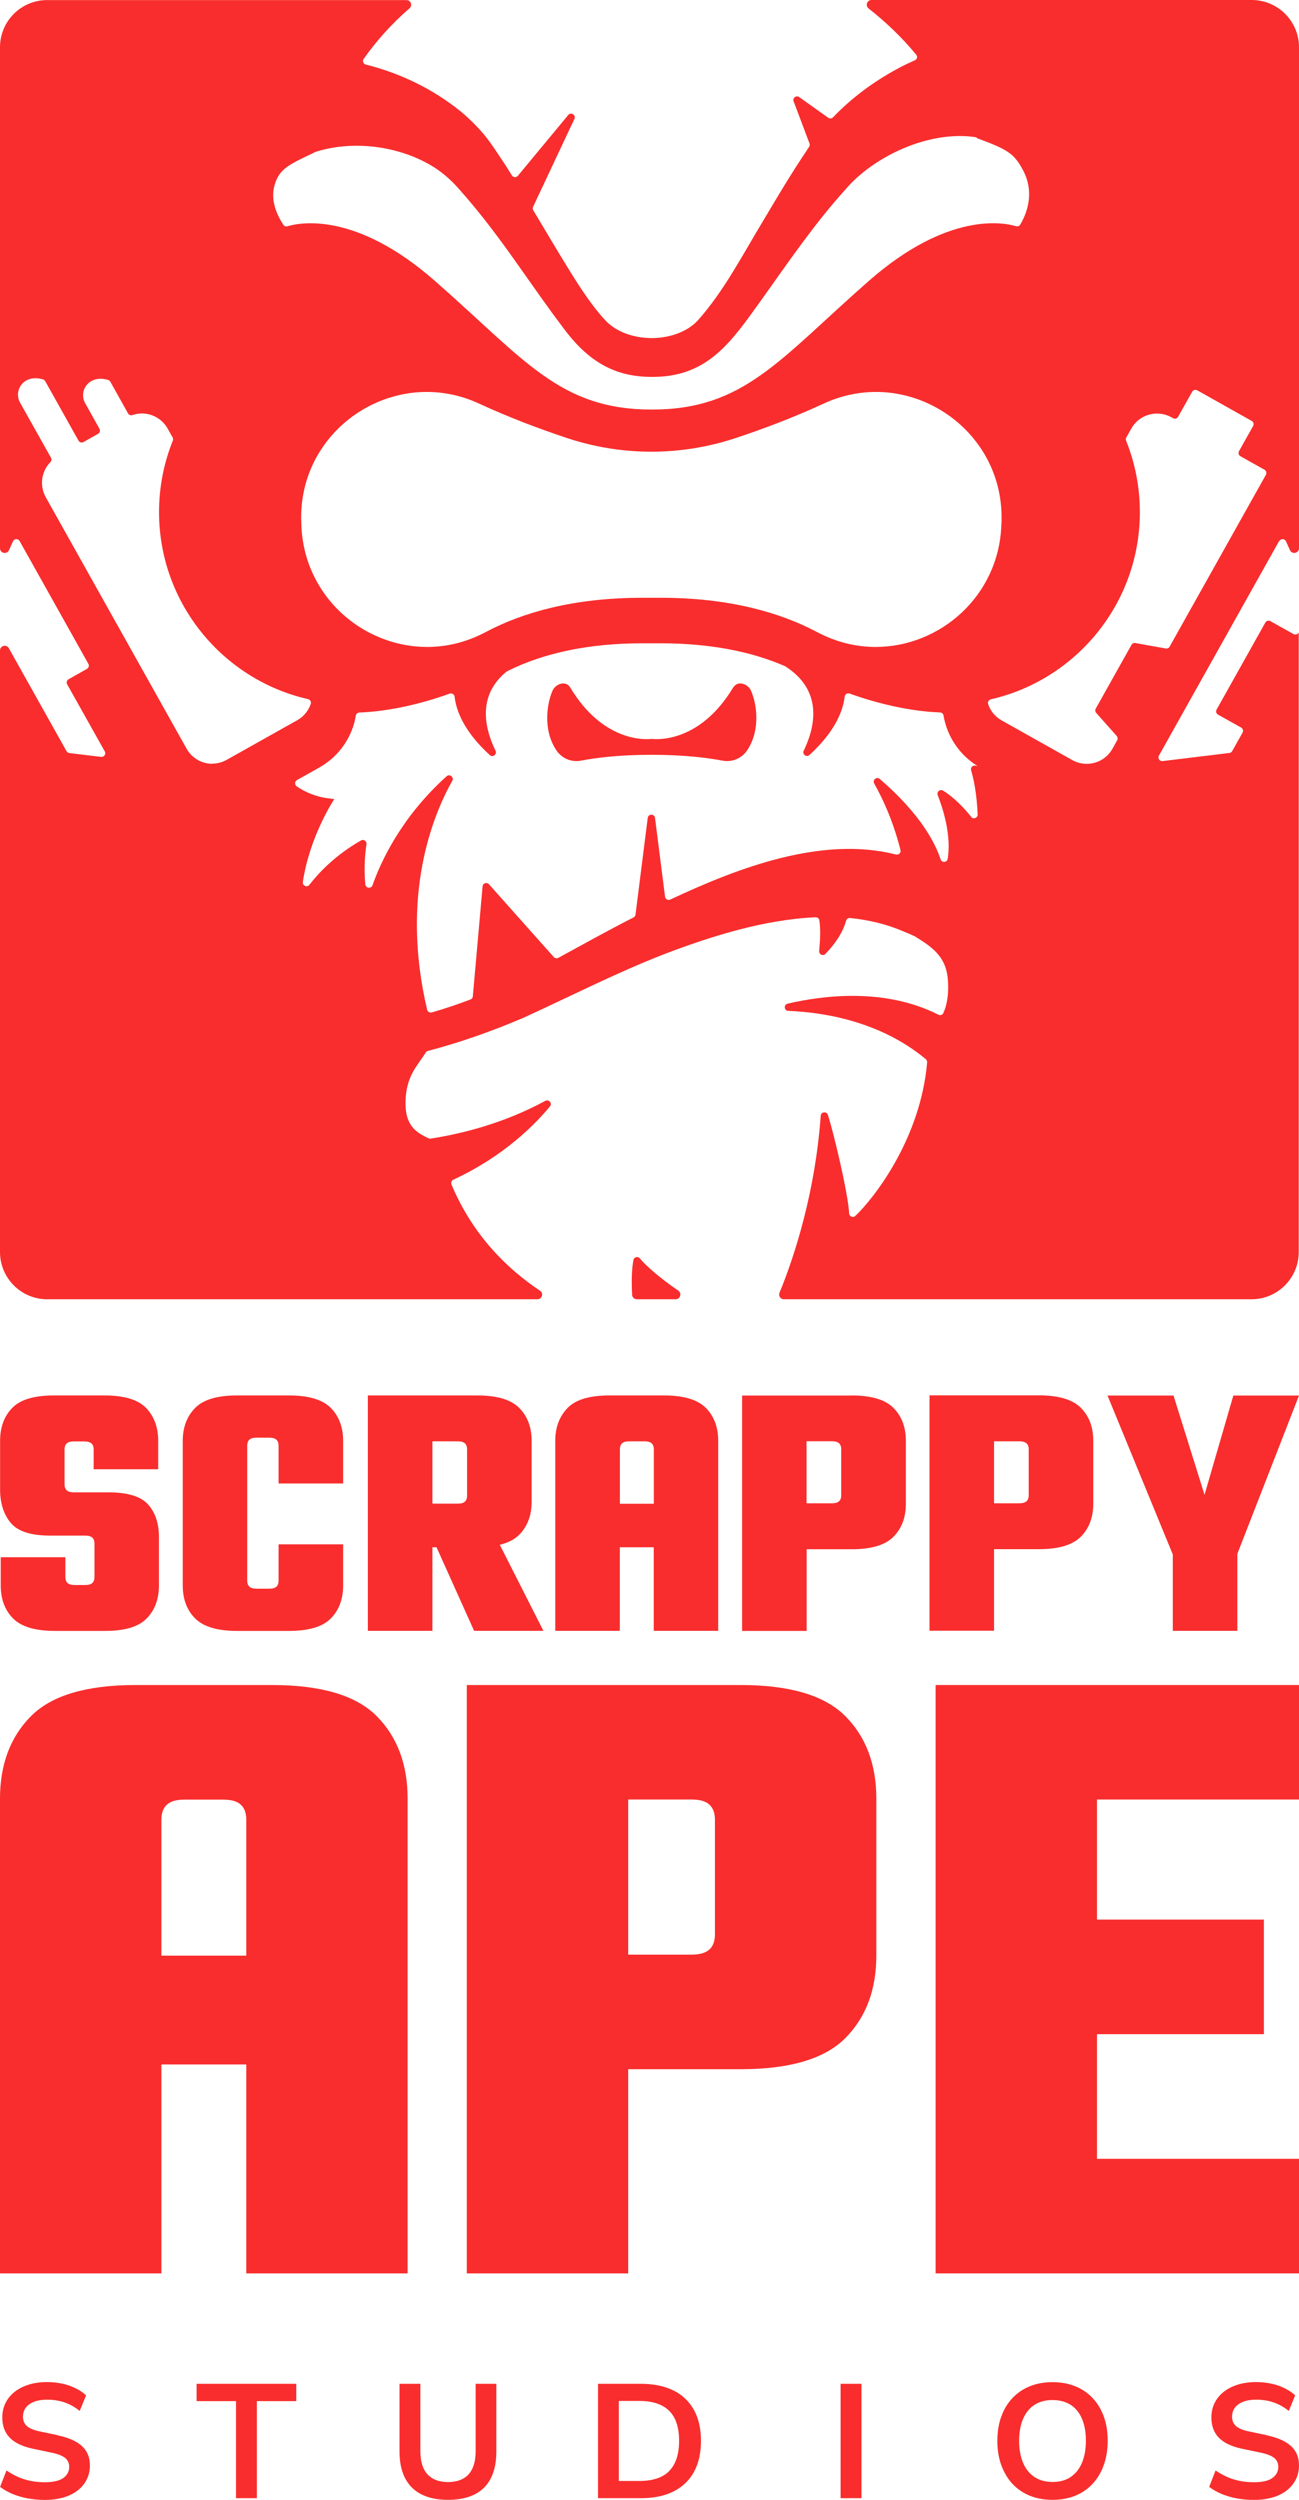<?xml version="1.0" encoding="UTF-8"?>
<svg id="Layer_2" data-name="Layer 2" xmlns="http://www.w3.org/2000/svg" viewBox="0 0 142.45 274">
  <defs>
    <style>
      .cls-1 {
        fill: #f92d2d;
        stroke-width: 0px;
      }
    </style>
  </defs>
  <g id="Layer_1-2" data-name="Layer 1">
    <g>
      <path class="cls-1" d="M80.42,75.32c-3.65,6.1-8.39,5.73-8.91,5.67-.03,0-.06,0-.09,0-.52.06-5.26.44-8.91-5.67-.44-.73-1.56-.41-1.91.37-.62,1.38-1.1,4.3.42,6.56.61.91,1.68,1.32,2.71,1.12,1.44-.28,4.04-.64,7.74-.64s6.31.37,7.75.64c1.03.2,2.1-.22,2.71-1.12,1.52-2.26,1.04-5.18.42-6.56-.35-.78-1.48-1.1-1.91-.37Z"/>
      <path class="cls-1" d="M69.84,142.41h4.25c.51,0,.71-.66.29-.95-2.04-1.39-3.58-2.76-4.21-3.53-.22-.27-.65-.15-.71.19-.2,1.06-.21,2.46-.14,3.8.01.27.24.49.52.49Z"/>
      <path class="cls-1" d="M140.3,59.3c.16-.29.58-.27.72.03l.44.97c.23.51.99.34.99-.21V5.18c0-2.86-2.32-5.18-5.18-5.18h-41.7c-.49,0-.71.62-.32.93,1.75,1.37,3.55,3.04,5.21,5.05.19.23.12.51-.15.63-.64.29-1.28.59-1.9.93-2.63,1.42-5.02,3.19-7.06,5.32-.14.14-.36.17-.52.05l-3.19-2.27c-.33-.23-.75.1-.61.47l1.74,4.61c.05.12.03.26-.04.37-.12.17-.23.34-.34.52-1.62,2.41-3.14,4.96-4.61,7.44-2.29,3.77-4.36,7.83-7.28,11.1-2.42,2.54-7.65,2.54-10.08,0-1.41-1.5-2.67-3.42-3.8-5.23-1.4-2.25-2.76-4.57-4.14-6.87-.07-.12-.08-.26-.02-.38l4.53-9.63c.2-.43-.37-.8-.68-.43l-5.52,6.66c-.18.21-.51.19-.65-.04-.23-.37-.46-.74-.7-1.11-.47-.69-1.28-1.96-1.77-2.61-.9-1.24-2-2.33-3.15-3.3-3.08-2.48-6.63-4.19-10.4-5.13-.28-.07-.4-.39-.24-.62,1.46-2.07,3.13-3.9,5.03-5.55.36-.31.14-.9-.34-.9H5.18C2.32,0,0,2.32,0,5.18v54.91c0,.56.76.72.99.21l.44-.97c.14-.3.56-.32.72-.03l7.54,13.46c.11.19.04.44-.15.55l-2.02,1.14c-.2.11-.26.36-.16.55l4.13,7.36c.16.29-.07.64-.4.6l-3.49-.42c-.13-.02-.24-.09-.3-.2l-6.33-11.29c-.26-.47-.97-.28-.97.25v65.93c0,2.86,2.32,5.18,5.18,5.18h53.75c.51,0,.72-.66.29-.94-3.63-2.42-7.37-6.08-9.71-11.64-.08-.2.01-.44.21-.53,5.51-2.55,8.94-6.03,10.59-8.03.28-.34-.12-.82-.51-.61-4.49,2.44-9.09,3.6-12.59,4.14-.08.01-.16,0-.24-.04-1.09-.56-2.51-1.16-2.5-3.85,0-2.97,1.37-4.16,2.21-5.54.05-.09.14-.15.24-.18,3.56-.93,7.04-2.17,10.43-3.61,5.07-2.31,10.27-4.97,15.44-6.98,5.02-1.92,10.93-3.81,16.65-4.06.2,0,.39.13.41.33.15,1.01.09,2.16-.02,3.36-.04.38.43.6.69.32,1.06-1.1,1.89-2.29,2.26-3.62.05-.19.23-.33.43-.31,2.01.2,3.97.66,5.82,1.45.44.17.86.36,1.29.56.02,0,.03.02.05.03,1.91,1.18,3.41,2.22,3.58,4.8.11,1.62-.13,2.75-.5,3.57-.09.21-.34.29-.54.19-5.92-3-12.75-2.1-16.54-1.21-.46.11-.39.78.08.79,3.66.14,9.99,1.06,15.07,5.29.1.09.16.22.15.36-.73,8.45-5.92,14.98-7.87,16.82-.25.24-.66.07-.68-.27-.13-2.35-1.82-9.3-2.34-10.81-.14-.41-.75-.33-.78.1-.59,8.28-2.83,15.3-4.52,19.41-.14.34.11.71.48.71h51.28c2.86,0,5.18-2.32,5.18-5.18v-67.91l-.02.03c-.11.19-.36.26-.55.15l-2.54-1.42c-.19-.11-.44-.04-.55.15l-5.35,9.55c-.11.19-.04.44.16.55l2.54,1.42c.19.11.26.36.15.55l-1.14,2.03c-.06.11-.18.19-.3.2l-7.33.89c-.33.04-.56-.31-.4-.6l13.18-23.52ZM30.19,20.01c.58-1.48,1.3-1.9,4.26-3.28,0-.01.01-.02.02-.04,4.06-1.33,8.92-.75,12.57,1.31,1.28.71,2.37,1.66,3.32,2.75,1.04,1.16,2.02,2.36,2.99,3.59l-.04.05h.08c.05.08.1.14.16.21,2.8,3.62,5.28,7.45,8.06,11.13,2.54,3.48,5.37,5.59,9.86,5.58,6.17.05,8.75-3.89,11.98-8.37,2.97-4.16,5.8-8.33,9.21-12.11,3.13-3.72,9.31-6.6,14.41-5.78.02.03.04.06.06.09,3.31,1.24,4.08,1.61,5.12,3.64,1.04,2.04.62,4.17-.37,5.84-.09.16-.29.23-.46.17-1.37-.41-7.47-1.6-16.12,5.98-4.93,4.32-8.35,7.85-11.81,10.3-3.45,2.45-6.94,3.82-12.01,3.82h0c-10.13,0-13.94-5.48-23.81-14.12-8.68-7.61-14.8-6.38-16.14-5.97-.17.05-.35,0-.45-.16-.91-1.36-1.48-3.07-.87-4.63ZM70.44,65.52c-7.51,0-13.1,1.59-17.22,3.78-2.08,1.1-4.25,1.61-6.38,1.61-7.05,0-13.52-5.56-13.79-13.36,0-.2-.01-.4-.02-.6-.14-8.02,6.45-13.99,13.77-13.99,1.89,0,3.84.4,5.72,1.27,3.35,1.55,6.71,2.8,9.65,3.78,3.01,1,6.13,1.5,9.26,1.5s6.25-.5,9.26-1.5c2.94-.97,6.3-2.23,9.65-3.78,1.89-.87,3.83-1.27,5.72-1.27,7.31,0,13.91,5.97,13.77,13.99,0,.2,0,.4-.02.6-.28,7.8-6.74,13.36-13.79,13.36-2.12,0-4.3-.51-6.38-1.61-4.12-2.19-9.71-3.78-17.22-3.78-.33,0-.66,0-.99,0,0,0,0,0,0,0h0c-.33,0-.66,0-.99,0ZM23.29,83.72c-1.13,0-2.23-.6-2.82-1.65l-15.45-27.57c-.72-1.29-.47-2.86.52-3.86.12-.12.14-.32.05-.47l-3.39-6.04c-.74-1.32.39-3.19,2.53-2.54.1.03.18.1.23.19l3.65,6.52c.11.19.36.26.55.15l1.6-.9c.19-.11.26-.36.15-.55l-1.57-2.81c-.74-1.32.39-3.19,2.53-2.54.1.03.18.1.23.19l1.94,3.47c.09.17.29.25.47.19.34-.12.7-.18,1.05-.18,1.13,0,2.23.6,2.82,1.65l.55.98c.06.11.07.23.02.35-.97,2.42-1.51,5.06-1.51,7.82,0,9.99,6.99,18.38,16.34,20.51.23.05.37.29.3.52-.25.73-.75,1.38-1.48,1.79l-7.75,4.35c-.5.28-1.04.41-1.58.41ZM106.49,89.51c-.7-.86-1.82-2.09-3.07-2.85-.33-.2-.73.13-.59.49.58,1.48,1.51,4.38,1.1,6.97-.07.42-.65.48-.78.07-.58-1.77-2.19-4.95-6.67-8.81-.34-.3-.84.11-.61.51.9,1.59,2.06,4.04,2.88,7.28.08.3-.2.56-.5.49-8.09-2.06-17.27,1.43-24.75,4.94-.25.12-.53-.04-.57-.32l-1.1-8.63c-.06-.47-.74-.47-.8,0l-1.34,10.6c-.02.13-.1.25-.22.31-2.78,1.41-5.51,2.94-8.25,4.43-.16.09-.37.05-.49-.09l-7.11-7.98c-.24-.26-.67-.12-.7.23l-1.07,12.06c-.01.16-.11.29-.26.34-1.39.53-2.81,1.01-4.24,1.42-.22.06-.46-.08-.51-.3-2.95-12.51.6-21.25,2.76-25.09.22-.4-.29-.8-.63-.49-5.01,4.51-7.24,9.43-8.12,11.94-.14.41-.74.34-.79-.1-.18-1.86-.01-3.48.13-4.4.05-.33-.31-.58-.6-.41-2.84,1.61-4.68,3.59-5.66,4.86-.25.33-.78.1-.72-.31.75-5.04,3.45-9.09,3.45-9.09l-.61-.07c-1.31-.16-2.5-.63-3.51-1.32-.25-.17-.23-.54.03-.69l2.44-1.37c1.88-1.06,3.24-2.78,3.83-4.86.08-.28.13-.55.18-.83.03-.19.19-.33.38-.34,3.07-.12,6.51-.85,9.91-2.07.24-.09.51.07.54.33.17,1.49.99,3.78,3.86,6.4.33.3.83-.08.63-.48-1.1-2.24-2.12-5.95,1.19-8.65.03-.02.06-.04.09-.06,4.06-2.03,9.04-3.06,14.83-3.06.29,0,.59,0,.89,0h.04s.02,0,.02,0h.13s.07,0,.07,0c.28,0,.55,0,.83,0,5.24,0,9.81.84,13.64,2.5.02.01.05.02.07.04,4.25,2.73,3.17,6.81,2,9.22-.2.4.3.78.63.48,2.87-2.62,3.69-4.91,3.86-6.4.03-.26.29-.41.54-.33,3.4,1.22,6.85,1.95,9.92,2.07.19,0,.35.15.38.34.38,2.23,1.69,4.28,3.74,5.54l-.25-.05c-.3-.06-.55.22-.47.51.25.82.62,2.43.72,4.83.02.39-.47.58-.72.28ZM124.5,70.48c-.17-.03-.34.05-.42.2l-3.92,6.99c-.08.15-.06.34.05.47l2.25,2.53c.11.13.13.32.05.47l-.52.93c-.59,1.06-1.69,1.65-2.82,1.65-.54,0-1.08-.13-1.58-.41l-7.75-4.35c-.73-.41-1.24-1.06-1.48-1.79-.08-.23.07-.46.3-.52,9.35-2.14,16.34-10.52,16.34-20.52,0-2.77-.54-5.41-1.51-7.83-.05-.11-.04-.24.02-.35l.55-.97c.59-1.06,1.69-1.65,2.82-1.65.54,0,1.08.13,1.58.41l.18.1c.19.11.44.04.55-.15l1.55-2.76c.11-.19.36-.26.55-.15l5.98,3.36c.19.11.26.36.15.55l-1.55,2.76c-.11.19-.04.44.15.55l2.65,1.49c.19.11.26.36.15.55l-10.56,18.84c-.08.15-.25.23-.42.2l-3.33-.6Z"/>
      <path class="cls-1" d="M6.36,266.92l-1.95-.41c-.69-.14-1.18-.34-1.46-.6-.29-.26-.43-.6-.43-1.02,0-.38.1-.71.31-.99.21-.28.51-.49.9-.65.39-.15.86-.23,1.41-.23.71,0,1.37.1,1.96.31.6.21,1.14.52,1.64.93l.7-1.71c-.33-.31-.72-.57-1.17-.79-.45-.22-.93-.39-1.46-.5-.53-.11-1.08-.17-1.65-.17-.96,0-1.82.16-2.55.48-.74.32-1.32.77-1.73,1.35s-.63,1.26-.63,2.05c0,.92.28,1.67.83,2.23.55.56,1.4.96,2.53,1.2l1.96.41c.49.1.88.21,1.18.36.3.14.51.31.64.51.13.2.2.43.2.7,0,.5-.21.9-.64,1.22-.43.31-1.11.47-2.05.47-.55,0-1.07-.05-1.56-.15-.49-.1-.96-.25-1.39-.44-.43-.2-.85-.43-1.24-.7l-.7,1.8c.39.3.84.55,1.35.77.51.21,1.06.38,1.66.49s1.23.17,1.88.17c1.01,0,1.89-.16,2.63-.47.74-.31,1.32-.76,1.72-1.33.4-.57.61-1.23.61-1.97,0-.89-.29-1.6-.87-2.13-.58-.53-1.46-.93-2.63-1.17Z"/>
      <polygon class="cls-1" points="21.56 263.18 25.88 263.18 25.88 273.82 28.17 273.82 28.17 263.18 32.49 263.18 32.49 261.28 21.56 261.28 21.56 263.18"/>
      <path class="cls-1" d="M52.16,268.66c0,1.13-.26,1.97-.77,2.54-.51.56-1.26.85-2.25.85s-1.74-.28-2.26-.85c-.52-.56-.78-1.41-.78-2.54v-7.38h-2.29v7.4c0,1.76.46,3.08,1.37,3.98.91.9,2.23,1.34,3.96,1.34s3.05-.45,3.95-1.34c.89-.9,1.34-2.22,1.34-3.98v-7.4h-2.27v7.38Z"/>
      <path class="cls-1" d="M73.84,262.01c-.98-.49-2.18-.73-3.58-.73h-4.68v12.54h4.68c1.4,0,2.6-.24,3.58-.73.98-.49,1.73-1.2,2.25-2.13.52-.94.78-2.08.78-3.42s-.26-2.48-.78-3.41-1.27-1.64-2.25-2.13ZM73.39,270.84c-.72.73-1.81,1.09-3.28,1.09h-2.25v-8.77h2.25c1.45,0,2.54.36,3.27,1.08.73.72,1.09,1.82,1.09,3.29s-.36,2.57-1.08,3.3Z"/>
      <rect class="cls-1" x="92.18" y="261.28" width="2.29" height="12.54"/>
      <path class="cls-1" d="M119.82,262.84c-.53-.56-1.17-.99-1.91-1.29-.74-.3-1.57-.45-2.49-.45s-1.75.15-2.49.45c-.74.3-1.38.74-1.91,1.3-.53.56-.94,1.24-1.22,2.03-.29.79-.43,1.68-.43,2.66s.14,1.86.43,2.65c.29.79.69,1.48,1.22,2.05.53.57,1.17,1,1.91,1.31.74.3,1.57.45,2.49.45s1.75-.15,2.49-.45c.74-.3,1.38-.74,1.91-1.31.53-.57.94-1.25,1.22-2.05.29-.8.43-1.68.43-2.67s-.14-1.87-.43-2.66c-.29-.79-.69-1.46-1.22-2.02ZM118.64,269.96c-.29.68-.71,1.19-1.25,1.55-.54.36-1.2.53-1.97.53s-1.42-.18-1.96-.53c-.55-.36-.97-.87-1.26-1.55-.29-.68-.44-1.48-.44-2.42s.15-1.76.44-2.43c.29-.67.71-1.18,1.26-1.53.55-.35,1.2-.52,1.96-.52s1.43.18,1.98.52c.55.35.96.86,1.25,1.53s.43,1.48.43,2.43-.15,1.74-.44,2.42Z"/>
      <path class="cls-1" d="M138.95,266.92l-1.95-.41c-.69-.14-1.18-.34-1.46-.6-.29-.26-.43-.6-.43-1.02,0-.38.1-.71.31-.99.21-.28.51-.49.9-.65.39-.15.86-.23,1.41-.23.71,0,1.37.1,1.96.31.6.21,1.14.52,1.64.93l.7-1.71c-.33-.31-.72-.57-1.17-.79s-.93-.39-1.46-.5c-.53-.11-1.08-.17-1.65-.17-.96,0-1.82.16-2.55.48-.74.32-1.32.77-1.73,1.35s-.63,1.26-.63,2.05c0,.92.28,1.67.83,2.23.55.56,1.4.96,2.53,1.2l1.96.41c.49.1.88.21,1.18.36.3.14.51.31.64.51.13.2.2.43.2.7,0,.5-.21.9-.64,1.22s-1.11.47-2.05.47c-.55,0-1.07-.05-1.56-.15-.49-.1-.96-.25-1.39-.44-.43-.2-.85-.43-1.24-.7l-.7,1.8c.39.3.84.55,1.35.77.51.21,1.06.38,1.66.49.6.11,1.23.17,1.88.17,1.01,0,1.89-.16,2.63-.47.74-.31,1.32-.76,1.72-1.33.4-.57.61-1.23.61-1.97,0-.89-.29-1.6-.87-2.13-.58-.53-1.46-.93-2.63-1.17Z"/>
      <path class="cls-1" d="M17.35,161.03v-3.09c0-1.5-.45-2.71-1.33-3.62-.89-.91-2.41-1.37-4.57-1.37h-5.54c-2.16,0-3.68.45-4.57,1.37-.89.91-1.33,2.12-1.33,3.62v5.3c0,1.5.38,2.72,1.15,3.66.77.94,2.2,1.41,4.31,1.41h3.88c.35,0,.61.08.77.22.16.15.24.37.24.66v3.66c0,.29-.08.51-.24.66-.16.15-.42.22-.77.22h-1.17c-.35,0-.61-.07-.77-.22-.16-.15-.24-.37-.24-.66v-2.17H.08v3.09c0,1.5.45,2.71,1.35,3.62.9.91,2.43,1.37,4.59,1.37h5.5c2.16,0,3.68-.45,4.57-1.37.89-.91,1.34-2.12,1.34-3.62v-5.3c0-1.5-.4-2.69-1.19-3.57-.8-.89-2.25-1.33-4.35-1.33h-3.8c-.35,0-.61-.07-.77-.22-.16-.15-.24-.37-.24-.66v-3.82c0-.29.08-.51.24-.66.16-.15.42-.22.77-.22h1.17c.35,0,.61.08.77.22.16.15.24.37.24.66v2.17h7.08Z"/>
      <path class="cls-1" d="M37.63,162.6v-4.66c0-1.5-.45-2.71-1.35-3.62-.9-.91-2.43-1.37-4.59-1.37h-5.7c-2.16,0-3.69.45-4.59,1.37-.9.91-1.36,2.12-1.36,3.62v15.83c0,1.5.45,2.71,1.36,3.62.9.91,2.43,1.37,4.59,1.37h5.7c2.16,0,3.69-.45,4.59-1.37.9-.91,1.35-2.12,1.35-3.62v-4.5h-7.08v3.98c0,.29-.08.51-.24.66-.16.15-.42.22-.77.22h-1.42c-.35,0-.61-.08-.77-.22-.16-.15-.24-.37-.24-.66v-14.79c0-.29.08-.52.24-.66.16-.15.42-.22.77-.22h1.42c.35,0,.61.08.77.22.16.15.24.37.24.66v4.14h7.08Z"/>
      <path class="cls-1" d="M58.3,164.61v-6.67c0-1.5-.45-2.71-1.36-3.62-.9-.91-2.43-1.37-4.59-1.37h-12.01v25.8h7.08v-9.16h.45l4.12,9.16h7.6l-4.78-9.43c.91-.22,1.62-.59,2.13-1.1.9-.91,1.36-2.12,1.36-3.62ZM51.22,163.93c0,.29-.08.52-.24.66-.16.15-.42.22-.77.22h-2.79v-6.83h2.79c.35,0,.61.08.77.22.16.15.24.37.24.66v5.06Z"/>
      <path class="cls-1" d="M93.39,152.96h-12.01v25.8h7.08v-8.95h4.93c2.16,0,3.69-.46,4.59-1.37.9-.91,1.36-2.12,1.36-3.62v-6.88c0-1.5-.45-2.71-1.36-3.62-.9-.91-2.43-1.37-4.59-1.37ZM92.25,163.89c0,.29-.08.52-.24.66-.16.15-.42.22-.77.22h-2.79v-6.8h2.79c.35,0,.61.08.77.22.16.15.24.37.24.66v5.03Z"/>
      <path class="cls-1" d="M109.01,169.8h4.93c2.16,0,3.69-.46,4.59-1.37.9-.91,1.36-2.12,1.36-3.62v-6.88c0-1.5-.45-2.71-1.36-3.62-.9-.91-2.43-1.37-4.59-1.37h-12.01v25.8h7.08v-8.95ZM109.01,157.98h2.79c.35,0,.61.08.77.22s.24.37.24.66v5.03c0,.29-.08.52-.24.66s-.42.22-.77.22h-2.79v-6.8Z"/>
      <polygon class="cls-1" points="132.09 163.84 128.69 152.96 121.45 152.96 128.61 170.38 128.61 178.75 135.69 178.75 135.69 170.31 142.45 152.96 135.25 152.96 132.09 163.84"/>
      <path class="cls-1" d="M62.25,154.32c-.9.91-1.36,2.12-1.36,3.62v20.81h7.08v-9.16h3.72v9.16h7.07v-20.81c0-1.5-.45-2.71-1.35-3.62-.9-.91-2.44-1.37-4.59-1.37h-5.99c-2.16,0-3.69.45-4.59,1.37ZM67.98,163.72v-4.86c0-.29.08-.52.24-.66.16-.15.42-.22.77-.22h1.7c.35,0,.61.07.77.22.16.14.24.37.24.66v5.96h-3.72v-1.1Z"/>
      <path class="cls-1" d="M81.23,184.69h-30.04v64.49h17.7v-22.38h12.34c5.39,0,9.22-1.14,11.48-3.42,2.26-2.28,3.39-5.29,3.39-9.04v-17.19c0-3.75-1.13-6.77-3.39-9.04-2.26-2.28-6.09-3.42-11.48-3.42ZM78.4,212.02c0,.74-.2,1.29-.61,1.66-.41.37-1.05.56-1.92.56h-6.98v-17h6.98c.88,0,1.52.19,1.92.56.41.37.61.92.61,1.65v12.58Z"/>
      <polygon class="cls-1" points="108.87 184.69 102.6 184.69 102.6 249.18 108.87 249.18 120.3 249.18 142.45 249.18 142.45 236.62 120.3 236.62 120.3 222.96 138.6 222.96 138.6 210.4 120.3 210.4 120.3 197.24 142.45 197.24 142.45 184.69 120.3 184.69 108.87 184.69"/>
      <path class="cls-1" d="M27.01,249.18h17.69v-52.03c0-3.75-1.13-6.77-3.38-9.04-2.26-2.28-6.09-3.42-11.48-3.42h-14.97c-5.39,0-9.22,1.14-11.48,3.42-2.26,2.27-3.39,5.29-3.39,9.04v52.03h17.7v-22.9h9.31v22.9ZM17.7,214.35v-14.9c0-.74.21-1.29.61-1.65.4-.37,1.04-.55,1.92-.55h4.25c.87,0,1.52.18,1.92.55.4.36.61.92.61,1.65v14.9h-9.31Z"/>
    </g>
  </g>
</svg>